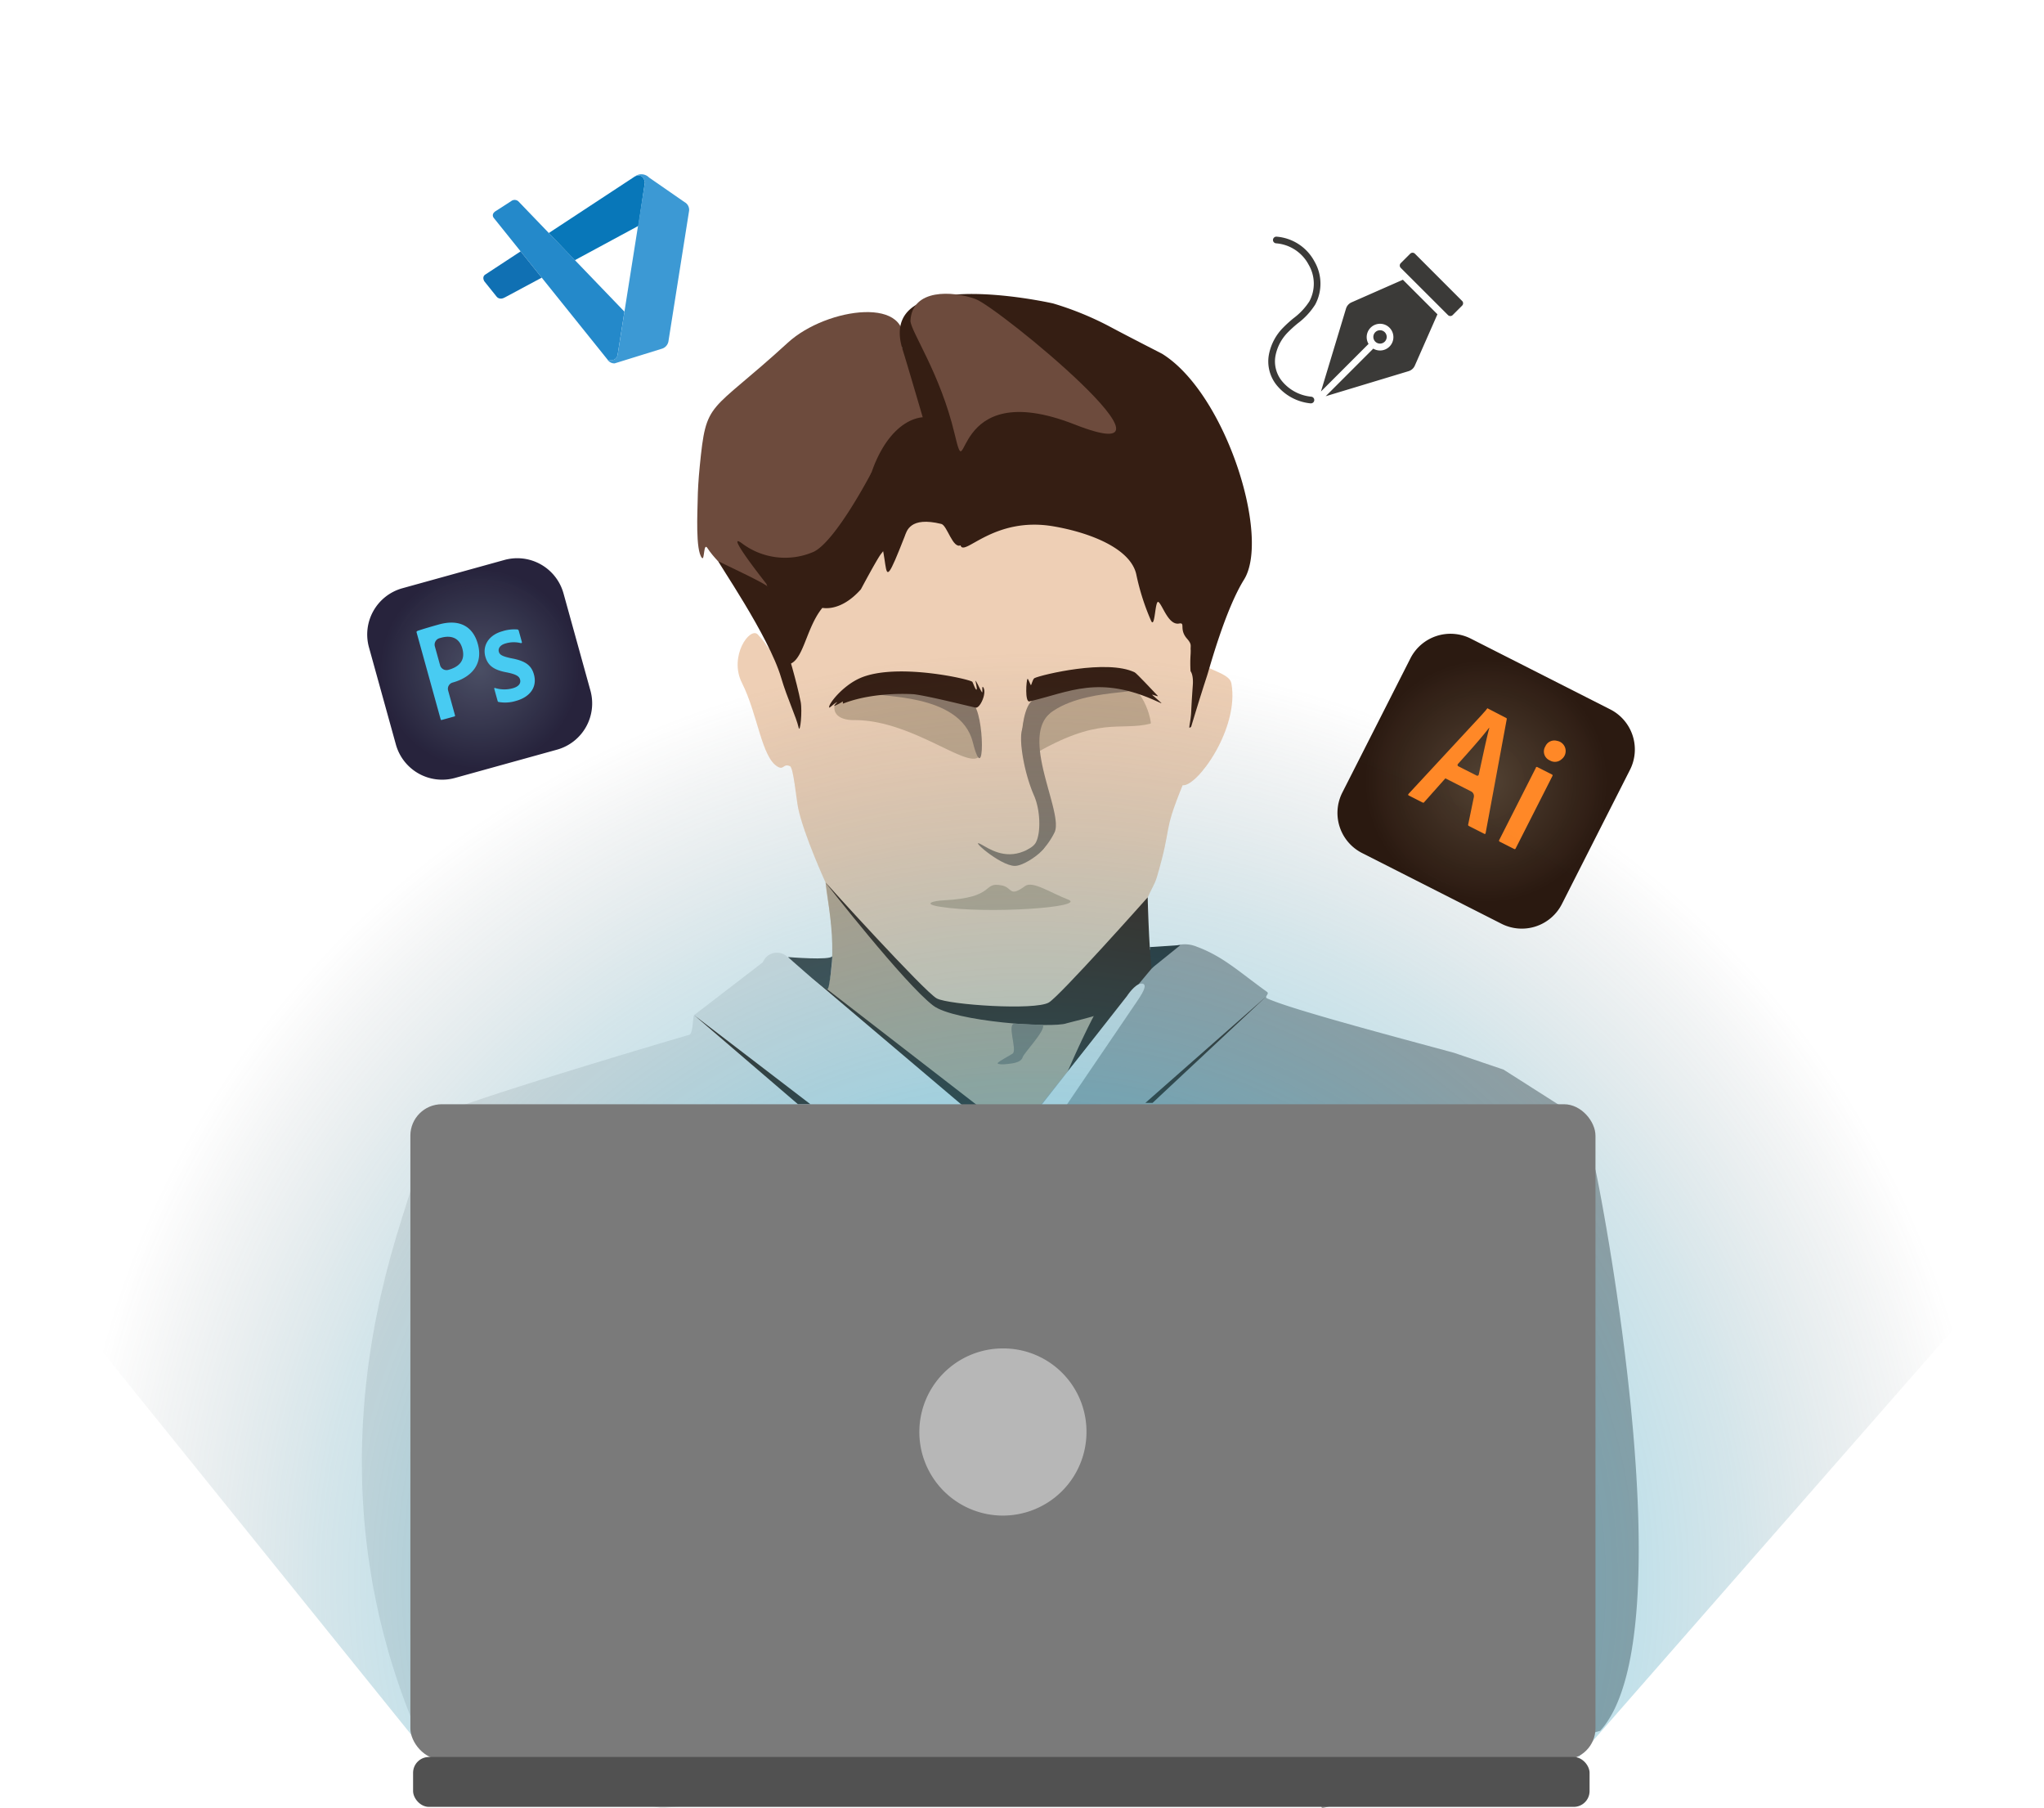 <svg id="Layer_1" data-name="Layer 1" xmlns="http://www.w3.org/2000/svg" xmlns:xlink="http://www.w3.org/1999/xlink" viewBox="0 0 357.567 316.292"><defs><style>.cls-1{fill:#eecfb5;}.cls-2{fill:#6d4b3d;}.cls-3{fill:#492a1b;}.cls-4{fill:#e0e0e0;}.cls-5{fill:#c1a68c;}.cls-6{fill:#e8e8e8;}.cls-7{fill:#eaeaea;}.cls-8{fill:#c1a78c;}.cls-9{fill:#351e13;}.cls-10{fill:#686868;}.cls-11{fill:#897667;}.cls-12{fill:#191919;}.cls-13{fill:#b7b7b7;}.cls-14{fill:#a5a4a4;}.cls-15{fill:#282828;}.cls-16{fill:#3f3e3d;}.cls-17{fill:url(#radial-gradient);}.cls-18{opacity:0.89;}.cls-19{fill:#31c5f0;}.cls-20{fill:url(#radial-gradient-2);}.cls-21{fill:#e8ddd4;}.cls-22{fill:#2489ca;}.cls-23{fill:#1070b3;}.cls-24{fill:#0877b9;}.cls-25{fill:#3c99d4;}.cls-26,.cls-29{opacity:0.93;}.cls-27{fill:#ff7f18;}.cls-28{fill:url(#radial-gradient-3);}.cls-29{fill:#2d2c2a;}.cls-30{fill:#7a7a7a;}.cls-31{fill:#515151;}</style><radialGradient id="radial-gradient" cx="210.949" cy="366.087" r="189.896" gradientTransform="translate(0 11.185) scale(1 0.969)" gradientUnits="userSpaceOnUse"><stop offset="0" stop-color="#0bc0f7" stop-opacity="0.5"/><stop offset="0.152" stop-color="#0ebdf2" stop-opacity="0.483"/><stop offset="0.313" stop-color="#16b2e2" stop-opacity="0.431"/><stop offset="0.478" stop-color="#24a1c7" stop-opacity="0.345"/><stop offset="0.646" stop-color="#388aa2" stop-opacity="0.225"/><stop offset="0.815" stop-color="#516b73" stop-opacity="0.072"/><stop offset="0.884" stop-color="#5d5d5d" stop-opacity="0"/></radialGradient><radialGradient id="radial-gradient-2" cx="109.275" cy="204.509" r="17.438" gradientTransform="translate(-45.351 38.267) rotate(-15.488)" gradientUnits="userSpaceOnUse"><stop offset="0" stop-color="#34364e" stop-opacity="0.98"/><stop offset="1" stop-color="#0c0824"/></radialGradient><radialGradient id="radial-gradient-3" cx="303.773" cy="247.48" r="21.283" gradientTransform="translate(131.722 -132.35) rotate(26.904)" gradientUnits="userSpaceOnUse"><stop offset="0" stop-color="#423325" stop-opacity="0.98"/><stop offset="1" stop-color="#1c0a00"/></radialGradient></defs><path id="Path_92" data-name="Path 92" d="M256.241,321.948H204.604a2.143,2.143,0,0,1-2.143-2.143V317.438a2.143,2.143,0,0,1,2.143-2.143h51.637a2.143,2.143,0,0,1,2.143,2.143V319.805A2.148,2.148,0,0,1,256.241,321.948Z" transform="translate(-30.651 -89.164)"/><path id="Path_93" data-name="Path 93" class="cls-1" d="M246.484,370.788c9.724-16.653,57.643-75.158,50.384-81.919s-41.381-14.772-54.859-19.689c-4.228-1.543-10.189-8.066-10.954-12.015-1.907-9.847,1.059-11.447,1.982-14.597,2.79-9.519.887-7.18,4.497-16.062,2.487.355,9.976-9.91,8.526-17.832-.535-2.921-10.661-2.408-2.668-8.092 0-0,3.523-10.482,3.108-12.932-.912-5.385-12.716-28.864-43.761-30.364-18.746-.906-22.224-.641-32.442,4.391-10.994,5.414-3.847,27.552-4.883,37.427-.181,1.73,4.723,6.152,1.218,4.411-2.174-1.08-1.39-1.238-3.403-3.363-1.385-1.462-5.13,3.817-2.786,8.457,2.794,5.53,3.433,13.154,6.318,14.694,1.057.564.899-.671,2.105-.116.58.267,1.104,5.864,1.409,7.324.977,4.676,4.804,13.033,4.804,13.033.033.251.095,1.128.133,1.373,2.562,16.362,1.786,20.474-.139,21.84-10.344,7.342-49.195,13.023-58.887,21.03s10.886,58.564,29.167,65.242S236.749,387.433,246.484,370.788Z" transform="translate(-30.651 -89.164)"/><path id="Path_97" data-name="Path 97" class="cls-2" d="M166.989,206.307c.19,1.13,4.176-8.817,2.778-7.784" transform="translate(-30.651 -89.164)"/><path id="Path_97-2" data-name="Path 97" class="cls-2" d="M172.931,194.995c5.392-14.028,20.913-24.909,25.979-19.818,1.047,1.055,3.077-4.003,7.629-.564,3.413,2.575,9.194,6.95,13.937,4.733,2.193-1.03,4.655-1.075,5.802-.255.831.595,4.626-.789,6.935,7.824.864,3.231,1.533,10.11,6.417,9.13,3.374-.681-.479-2.392.667,5.563.922,6.412-.155.076.302-.878,3.993-8.327,5.575-5.417,3.503-14.806-1.265-5.73-.067-23.903-13.681-29.783-13.613-5.888-41.991-6.131-41.991-6.131,2.273-9.215-13.147-7.144-19.942-.922-13.947,12.77-14.261,9.776-15.431,21.684-.222,2.259-.336,4.183-.357,5.835-.024,1.919-.411,8.815.746,10.138.48.549.249-2.813.961-1.715,2.136,3.294,5.873,5.065,8.797,13.419" transform="translate(-30.651 -89.164)"/><path id="Path_97-3" data-name="Path 97" class="cls-2" d="M183.301,184.16" transform="translate(-30.651 -89.164)"/><path id="Path_111" data-name="Path 111" class="cls-3" d="M198.126,176.755" transform="translate(-30.651 -89.164)"/><path id="Path_111-2" data-name="Path 111" class="cls-3" d="M211.415,175.177" transform="translate(-30.651 -89.164)"/><path id="Path_112" data-name="Path 112" class="cls-3" d="M209.621,193.001" transform="translate(-30.651 -89.164)"/><path id="Path_113" data-name="Path 113" class="cls-3" d="M212.42,184.828" transform="translate(-30.651 -89.164)"/><circle id="Ellipse_3" data-name="Ellipse 3" class="cls-4" cx="175.445" cy="266.828" r="19.784"/><g id="Layer_2" data-name="Layer 2"><path id="Path_115" data-name="Path 115" class="cls-5" d="M173.4,266.187c4.771-5.965,2.229-18.122,1.68-22.645-.067-.549,17.375,20.454,20.474,22.236,3.738.595,15.686,3.478,20.147.122s13.468-15.506,13.468-15.506c.224.033,3.142,12.341,9.275,16.978,3.175,2.4-3.566,17.433-8.018,19.194s-38.264,1.445-42.119-.423S170.652,269.622,173.4,266.187Z" transform="translate(-30.651 -89.164)"/></g><path id="Path_116" data-name="Path 116" class="cls-6" d="M198.925,282.288c.075.042.149.091.224.141l6.52,4.768c1.112.806,4.855,4.374,5.782,3.36l29.198-33.371a2.669,2.669,0,0,1,4.344.556l6.828,6.434a10.196,10.196,0,0,0,2.666,2.463l42.011,12.427c2.525,1.08,9.314,10.55,6.536,10.55-32.24,0-61.157,115.138-93.397,115.138-15.053,0-41.328-2.024-63.22.702l-41.144-9.551c-25.247-54.379.028-100.678-2.617-100.678-.226.011,1.953-9.597,3.166-10.392,3.828-2.508,45.408-14.68,45.408-14.68.673-.26.575-2.734.819-3.413l12.052-9.273a2.656,2.656,0,0,1,4.3-.939" transform="translate(-30.651 -89.164)"/><path id="Path_117" data-name="Path 117" class="cls-7" d="M377.618,199.168" transform="translate(-30.651 -89.164)"/><path id="Path_118" data-name="Path 118" class="cls-8" d="M201.893,217.705c-1.091-4.225-.017-4.735-5.249-6.603a19.587,19.587,0,0,0-10.266-1.337,77.872,77.872,0,0,0-8.505,1.271c-1.323.216-2.775,4.098,2.267,4.082C192.548,215.073,204.658,228.416,201.893,217.705Z" transform="translate(-30.651 -89.164)"/><path id="Path_119" data-name="Path 119" class="cls-8" d="M211.044,221.373c-2.857,1.694-2.027-9.845,1.819-10.758,9.145-2.176,7.99-1.985,13.073-2.176,4.768-.183,6.173,7.027,6.021,7.285C226.369,217.119,223.047,214.247,211.044,221.373Z" transform="translate(-30.651 -89.164)"/><path class="cls-9" d="M170.353,216.404c-.392-1.783-2.014-5.161-3.045-8.683-2.157-7.365-11.395-20.603-10.952-20.363.677.366,8.612,4.013,8.623,4.485.016.676,4.329,13.026,5.733,20.053C171.039,213.538,170.619,217.613,170.353,216.404Z" transform="translate(-30.651 -89.164)"/><path class="cls-9" d="M239.034,216.256s1.415-4.761,2.76-8.857c.441-1.344,3.178-11.554,6.481-16.86,4.667-7.497-3.202-32.57-14.306-39.481-.186-.116-5.236-2.662-9.447-4.913a54.482,54.482,0,0,0-9.64-3.905c-1.091-.25-31.025-6.815-26.334,8.06,1.226,3.888,7.619,25.93,10.134,34.252.627,2.075,5.753-5.119,16.235-3.331,6.458,1.102,13.634,3.911,14.536,8.53a41.068,41.068,0,0,0,2.589,8.051c.688,1.312.648-3.861,1.285-3.326.746.626,1.739,4.09,3.588,3.747,1.178-.218-.067.988,1.382,2.643.919,1.05.569,1.208.651,2.051,0,0-.006.499-.016.64a22.387,22.387,0,0,0-.011,3.007c0,0.0.496.549.405,2.256-.031.582-.198,2.631-.289,4.744C238.937,215.805,238.359,216.931,239.034,216.256Z" transform="translate(-30.651 -89.164)"/><path class="cls-9" d="M175.079,243.542s17.328,19.135,19.454,20.258,17.138,2.122,19.583.717c1.926-1.107,17.303-18.398,17.303-18.398s.331,13.262,1.072,14.532c2.116,3.627-14.741,7.302-15.241,7.491-2.442.923-19.651-.298-23.329-3.077C188.924,261.29,175.079,243.542,175.079,243.542Z" transform="translate(-30.651 -89.164)"/><path class="cls-2" d="M183.301,204.373" transform="translate(-30.651 -89.164)"/><path class="cls-2" d="M194.037,190.148" transform="translate(-30.651 -89.164)"/><path class="cls-6" d="M283.804,257.055" transform="translate(-30.651 -89.164)"/><path class="cls-6" d="M249.407,242.518" transform="translate(-30.651 -89.164)"/><polyline class="cls-9" points="177.896 201.422 178.955 199.518 141.102 170.246"/><path class="cls-9" d="M184.969,182.994" transform="translate(-30.651 -89.164)"/><path class="cls-9" d="M191.715,209.349" transform="translate(-30.651 -89.164)"/><path class="cls-9" d="M205.962,246.992" transform="translate(-30.651 -89.164)"/><path class="cls-9" d="M217.43,247.903" transform="translate(-30.651 -89.164)"/><path class="cls-4" d="M181.765,334.725" transform="translate(-30.651 -89.164)"/><path class="cls-10" d="M215.751,341.374" transform="translate(-30.651 -89.164)"/><path class="cls-11" d="M210.084,216.112c-1.631,0-.634,7.437,1.454,12.201,1.122,2.56,1.217,6.495.329,8.187-.499.951-1.76,1.266-1.665,1.492a3.026,3.026,0,0,0,2.885-.223,13.327,13.327,0,0,0,2.041-3.01c1.642-3.435-6.007-16.303-.814-20.822C215.025,213.318,210.154,216.112,210.084,216.112Z" transform="translate(-30.651 -89.164)"/><path class="cls-11" d="M211.285,218.37c-2.227,8.608-2.811-4.763.022-6.756,2.227-1.567,15.841-4.45,17.076-1.759C228.755,210.666,213.55,209.616,211.285,218.37Z" transform="translate(-30.651 -89.164)"/><path class="cls-9" d="M215.056,282.304s9.622-24.896,15.744-27.152c1.408-.519,1.901,1.263,3.728,5.744a240.962,240.962,0,0,1-18.221,21.407Z" transform="translate(-30.651 -89.164)"/><path class="cls-12" d="M238.444,252.255" transform="translate(-30.651 -89.164)"/><path class="cls-9" d="M181.485,179.054c2.881-22.765,19.872-21.085,17.857-3.877-.5.255.259,8.906-.602,9.348-1.417.728-2.387-3.47-3.421-3.722-5.525-1.35-6.052,1.271-6.412,2.192C183.301,197.318,187.937,182.994,181.485,179.054Z" transform="translate(-30.651 -89.164)"/><path class="cls-9" d="M183.102,171.82s-6.162,11.87-10.066,13.837A12.546,12.546,0,0,1,160.495,184.236c-3.312-2.486,4.167,6.972,4.167,6.972.52.432,2.526,14.072,3.072,14.165,3.445.589,3.583-5.954,6.764-9.876.049-.06,3.117.824,6.755-3.259 0-0,2.764-5.203,3.506-6.169a23.291,23.291,0,0,0,2.981-4.785C188.985,177.533,183.942,172.622,183.102,171.82Z" transform="translate(-30.651 -89.164)"/><path class="cls-1" d="M184.215,189.602" transform="translate(-30.651 -89.164)"/><path class="cls-8" d="M200.959,207.76" transform="translate(-30.651 -89.164)"/><path class="cls-9" d="M211.624,207.768c1.22-.578,12.677-3.357,17.52-1.007.357.173,3.06,3.094,4.004,4.072.357.37-1.25-.411-.883-.084,1.698,1.517,2.012,1.654.953,1.164-10.328-4.783-15.491-1.689-22.473-.067-.844.196-.561-3.758-.342-3.951.097-.085.508,1.043.578,1.104C211.078,209.084,211.294,207.924,211.624,207.768Z" transform="translate(-30.651 -89.164)"/><path class="cls-11" d="M200.826,218.966c2.162,8.608,2.103-5.135-.021-6.756s-15.383-4.45-16.583-1.759C183.86,211.263,198.627,210.212,200.826,218.966Z" transform="translate(-30.651 -89.164)"/><path class="cls-9" d="M201.315,208.237c-.058.011.413,1.737.107,1.534-.206-.137-.535-1.134-.673-1.344-.291-.442-13.296-3.425-19.621-.667-3.169,1.382-5.721,4.739-5.406,5.166.064.087.989-.839,1.327-.944.24-.074-.763.77-.388.63a8.3,8.3,0,0,0,1.333-.703c.306-.118-.088.41.218.291,5.533-2.15,12.332-1.607,12.332-1.607,2.708.34,9.756,2.137,10.79,2.338.776.151,2.032-2.668,1.29-3.584-.262-.324-.014,1.16-.202.879C202.073,209.704,201.415,208.218,201.315,208.237Z" transform="translate(-30.651 -89.164)"/><path class="cls-13" d="M207.74,296.338c-1.761.013,38.462-43.74,35.203-37.784-.58,1.059,7.382,2.062,11.903,10.71.3.574,35.303,8.001,45.662,16.284,1.757,1.405,4.324,11.126,4.029,11.147-.17.012-1.743-.277-1.743-.277-.519,0-48.503.187-59.162.048" transform="translate(-30.651 -89.164)"/><path class="cls-14" d="M208.44,287.729c15.069-18.815,24.425-30.219,26.088-31.916a4.87,4.87,0,0,1,2.148-1.334,5.374,5.374,0,0,1,3.345.275c4.663,1.729,7.548,4.52,12.263,7.886.523.373-.588.868.075,1.167,4.062,1.833,19.531,5.955,32.662,9.504l8.653,2.936,10.433,6.642s1.583.704,5.648,10.939c.294.741,16.327,81.103.82,98.073l-48.65,13.554Z" transform="translate(-30.651 -89.164)"/><polyline class="cls-9" points="139.594 193.14 141.773 193.14 121.487 177.606"/><polyline class="cls-9" points="201.623 192.901 200.37 192.901 221.546 174.259"/><path class="cls-1" d="M263.047,263.731" transform="translate(-30.651 -89.164)"/><polygon class="cls-15" points="201.433 169.391 206.505 165.297 201.132 165.654 201.433 169.391"/><path class="cls-16" d="M175.371,262.209c-.942-.289-6.882-5.65-6.882-5.65s7.457.632,7.745-.151C176.308,256.399,175.796,262.339,175.371,262.209Z" transform="translate(-30.651 -89.164)"/><path class="cls-16" d="M162.529,246.992" transform="translate(-30.651 -89.164)"/><path class="cls-6" d="M217.144,282.572s12.199-17.935,12.42-18.275c.474-.73,2.264-3.211.703-3.092-1.12.086-2.467,2.172-2.467,2.172L212.734,282.572Z" transform="translate(-30.651 -89.164)"/><path class="cls-11" d="M207.807,273.437c.853-.683-1.194-5.458.466-5.217l4.826.215c.506.952-3.325,4.891-3.546,5.643-.312,1.06-2.218,1.116-2.686,1.188-.824.126-1.674.047-1.696-.118C205.134,274.882,207.47,273.707,207.807,273.437Z" transform="translate(-30.651 -89.164)"/><path class="cls-9" d="M203.226,273.765" transform="translate(-30.651 -89.164)"/><path id="Path_120" data-name="Path 120" class="cls-11" d="M202.34,236.88c1.329.728,3.989,2.587,7.378,1.2,7.844-3.559,1.081,2.537-1.535,2.537S199.857,235.501,202.34,236.88Z" transform="translate(-30.651 -89.164)"/><path class="cls-2" d="M197.64,165.024c-2.524-10.603-7.671-17.89-7.721-19.751.294-5.645,7.354-5.249,11.347-3.822s39.625,30.687,17.382,21.957S200.164,175.627,197.64,165.024Z" transform="translate(-30.651 -89.164)"/><path id="Path_118-2" data-name="Path 118" class="cls-8" d="M217.467,246.489c-2.897-1.101-6.165-3.304-7.471-2.359-2.854,2.067-2.17.289-4.084-.098-3.53-.715-.834,2.143-10.224,2.61-1.763.088-3.774.612-.561,1.122C203.494,249.092,220.986,247.827,217.467,246.489Z" transform="translate(-30.651 -89.164)"/><path class="cls-17" d="M105.274,395.904l-74.623-92.523L71.991,89.164,262.586,90.237,388.218,199.762,372.193,321.84l-65.402,74.688c.085.642,4.729-106.573-10.934-104.757-14.124,1.638-181.018-5.25-188.548,2.28C99.563,301.797,105.909,362.394,105.274,395.904Z" transform="translate(-30.651 -89.164)"/><g class="cls-18"><path class="cls-19" d="M109.926,192.309l.851-.236a15.745,15.745,0,0,1,19.377,10.969v0a15.745,15.745,0,0,1-10.969,19.377l-.851.236a15.745,15.745,0,0,1-19.377-10.969v0A15.745,15.745,0,0,1,109.926,192.309Z" transform="translate(-30.651 -89.164)"/><path class="cls-20" d="M110.239,225.233l17.849-4.946a8.397,8.397,0,0,0,5.85-10.334l-4.71-16.998a8.397,8.397,0,0,0-10.334-5.85l-17.849,4.946a8.397,8.397,0,0,0-5.85,10.334L99.905,219.383A8.397,8.397,0,0,0,110.239,225.233Zm8.889-23.535c-1.12.31-1.346.984-1.216,1.452.141.51.495.794,2.214,1.158,2.525.461,3.507,1.303,3.927,2.821.629,2.269-.763,3.968-3.103,4.616a6.402,6.402,0,0,1-3.076.196c-.111-.015-.145-.082-.176-.195l-.578-2.085c-.039-.142.02-.204.139-.161a5.462,5.462,0,0,0,3.082.047c1.12-.31,1.459-.908,1.282-1.546-.141-.51-.593-.874-2.23-1.214-2.281-.406-3.389-1.153-3.84-2.784-.507-1.829.505-3.743,2.986-4.431a6.766,6.766,0,0,1,2.648-.306.326.326,0,0,1,.22.244l.538,1.943c.031.113-.02.204-.173.201a4.971,4.971,0,0,0-2.644.046Zm-11.493,3.813a1.174,1.174,0,0,0,1.445.818l.017-.005c1.659-.46,3.058-1.473,2.433-3.728-.499-1.801-1.871-2.398-3.757-1.875-.083.023-.165.046-.245.07a1.174,1.174,0,0,0-.802,1.441Zm-4.121-5.778c-.028-.099.151-.225.265-.257.896-.294,2.235-.696,3.639-1.085,3.928-1.088,6.057.643,6.819,3.394.998,3.602-1.183,5.87-4.388,6.758l-.018.005a1.127,1.127,0,0,0-.787,1.387l1.2,4.331a.151.151,0,0,1-.123.217l-2.17.601a.151.151,0,0,1-.217-.123l-4.22-15.23Z" transform="translate(-30.651 -89.164)"/></g><path class="cls-21" d="M294.339,262.983" transform="translate(-30.651 -89.164)"/><path class="cls-22" d="M117.095,127.363s-.72-.715.379-1.343l2.595-1.673a.977.977,0,0,1,1.352.124l18.467,19.205-1.205,7.617s-.199,1.194-1.713.819Z" transform="translate(-30.651 -89.164)"/><path class="cls-23" d="M121.726,133.129l-6.186,4.061s-.621.325-.182,1.152l2.149,2.681s.495.735,1.491.146l6.421-3.44Z" transform="translate(-30.651 -89.164)"/><path class="cls-24" d="M131.213,134.672l11.116-6.003,1.135-7.587s-.162-1.721-1.711-1.083l-15.099,9.923Z" transform="translate(-30.651 -89.164)"/><path class="cls-25" d="M136.968,152.122a1.381,1.381,0,0,0,1.211.598l8.332-2.585a1.65,1.65,0,0,0,1.09-1.377l3.599-22.743a1.539,1.539,0,0,0-.81-1.507l-6.188-4.289a1.883,1.883,0,0,0-2.448-.221s1.374-.693,1.711,1.083l-4.759,30.072a1.384,1.384,0,0,1-.226.572c-.233.328-.668.599-1.564.315Z" transform="translate(-30.651 -89.164)"/><g class="cls-26"><path class="cls-27" d="M290.935,204.04l17.823,9.044a9.774,9.774,0,0,1,4.293,13.139l-8.556,16.861a9.774,9.774,0,0,1-13.139,4.293l-17.823-9.044a9.774,9.774,0,0,1-4.293-13.139l8.556-16.861A9.774,9.774,0,0,1,290.935,204.04Z" transform="translate(-30.651 -89.164)"/><path class="cls-28" d="M268.925,238.364l24.385,12.373a7.865,7.865,0,0,0,10.573-3.455l11.909-23.47a7.866,7.866,0,0,0-3.455-10.573l-24.385-12.373a7.865,7.865,0,0,0-10.573,3.455l-11.909,23.47A7.866,7.866,0,0,0,268.925,238.364Zm32.062-18.653a1.719,1.719,0,0,1,2.039-.968,1.803,1.803,0,0,1,.795,3.22,1.717,1.717,0,0,1-2.063.195A1.688,1.688,0,0,1,300.987,219.711Zm-12.02,5.105a.256.256,0,0,0,.369-.17c.473-2.124,1.322-6.204,1.845-8.178l-.032-.016c-1.238,1.639-3.56,4.239-5.455,6.342a.256.256,0,0,0,.078.4Zm10.351-1.378a.184.184,0,0,1,.29-.095l2.513,1.275a.184.184,0,0,1,.094.29L295.798,237.552c-.065.128-.13.176-.29.095l-2.481-1.259a.202.202,0,0,1-.102-.314l6.408-12.628-.016-.008Zm-15.821,1.866-3.704,4.166c-.097.112-.161.12-.321.038l-2.353-1.194c-.159-.081-.168-.145-.04-.319l.004-.005,12.626-13.62c.226-.248.531-.598.56-.631a5.678,5.678,0,0,0,.572-.699l3.274,1.692c.112.057.144.113.111.258l-3.684,19.873c-.033.144-.106.208-.234.143l-2.657-1.348c-.128-.065-.192-.138-.167-.266l.993-4.805a.915.915,0,0,0-.482-1.001l-4.498-2.282Z" transform="translate(-30.651 -89.164)"/></g><path class="cls-29" d="M253.954,130.557a.591.591,0,0,0-.613.554.584.584,0,0,0,.553.613l0,0a7.061,7.061,0,0,1,5.684,3.737,6.561,6.561,0,0,1,.133,6.405,11.338,11.338,0,0,1-2.781,2.961,22.119,22.119,0,0,0-1.878,1.712,9.11,9.11,0,0,0-2.443,4.746,6.608,6.608,0,0,0,1.324,5.184A8.743,8.743,0,0,0,259.904,159.714h.061a.585.585,0,0,0,.06-1.168,7.55,7.55,0,0,1-5.164-2.789,5.463,5.463,0,0,1-1.098-4.287,7.942,7.942,0,0,1,2.135-4.132,21.334,21.334,0,0,1,1.78-1.62,12.392,12.392,0,0,0,3.048-3.283,7.723,7.723,0,0,0-.13-7.541A8.238,8.238,0,0,0,253.954,130.557Zm24.199,22.556a1.752,1.752,0,0,1-1.096.971l-14.499,4.383,8.265-8.265a.549.549,0,0,0,.044-.067,2.336,2.336,0,1,0-.803-.804.546.546,0,0,0-.067.044l-8.265,8.265,4.383-14.499a1.752,1.752,0,0,1,.972-1.095h0l8.979-3.953,6.043,6.041Zm-6.913-5.845a1.168,1.168,0,1,1,0,1.652l-0-0A1.168,1.168,0,0,1,271.239,147.267Zm15.188-4.649-1.651,1.651a.584.584,0,0,1-.826,0l-.826-.826-6.607-6.601-.826-.826a.584.584,0,0,1-.001-.826l.001-.001,1.653-1.651a.576.576,0,0,1,.412-.171.584.584,0,0,1,.413.171l8.257,8.262a.576.576,0,0,1,.171.412A.584.584,0,0,1,286.427,142.618Z" transform="translate(-30.651 -89.164)"/><rect class="cls-30" x="71.787" y="193.14" width="207.317" height="114.651" rx="5.5"/><path class="cls-13" d="M220.714,339.63A14.619,14.619,0,1,1,206.096,325.012,14.55,14.55,0,0,1,220.714,339.63Z" transform="translate(-30.651 -89.164)"/><rect class="cls-31" x="72.262" y="307.312" width="205.811" height="8.725" rx="2.769"/></svg>